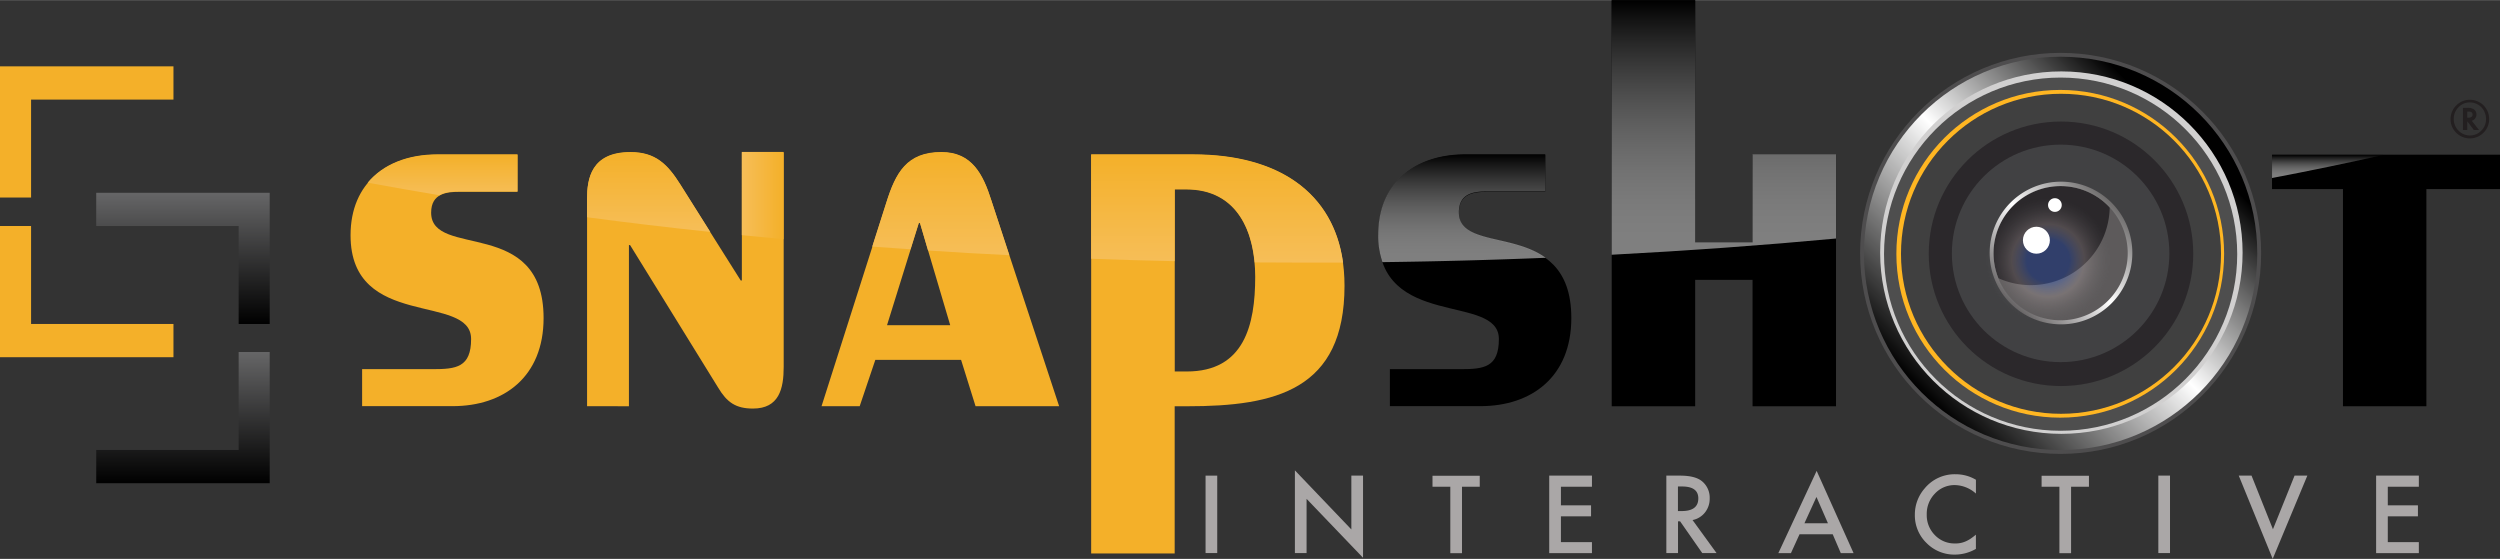 <?xml version="1.0" encoding="UTF-8"?> <svg xmlns="http://www.w3.org/2000/svg" xmlns:xlink="http://www.w3.org/1999/xlink" id="Layer_1" data-name="Layer 1" viewBox="0 0 925.11 206.77" width="161px" height="36px"><rect x="0" y="0" width="925.11" height="206.77" fill="#333333" stroke="none"/> <defs> <style>.cls-1{fill:#aaa7a7;}.cls-17,.cls-2{fill:#f4b029;}.cls-2,.cls-3,.cls-4{fill-rule:evenodd;}.cls-3{fill:url(#linear-gradient);}.cls-4{fill:url(#linear-gradient-2);}.cls-5{fill:#4e4d4e;}.cls-6{fill:url(#linear-gradient-3);}.cls-7{fill:#d1d0d0;}.cls-8{fill:#4e4e4e;}.cls-9{fill:#ffb622;}.cls-10{fill:#404040;}.cls-11{fill:#2b282b;}.cls-12{fill:#414143;}.cls-13{fill:#5d5a5b;}.cls-14{fill:url(#linear-gradient-4);}.cls-15{opacity:0.3;fill:url(#radial-gradient);}.cls-16{fill:#fff;}.cls-18{fill:url(#linear-gradient-5);}.cls-19{fill:url(#linear-gradient-6);}.cls-20{fill:url(#linear-gradient-7);}.cls-21{fill:url(#linear-gradient-8);}.cls-22{fill:url(#linear-gradient-9);}.cls-23{fill:url(#linear-gradient-10);}.cls-24{fill:url(#linear-gradient-11);}.cls-25{fill:url(#linear-gradient-12);}.cls-26{fill:#231f20;}</style> <linearGradient id="linear-gradient" x1="67.71" y1="119.84" x2="67.71" y2="71.3" gradientUnits="userSpaceOnUse"> <stop offset="0"></stop> <stop offset="1" stop-color="#666667"></stop> </linearGradient> <linearGradient id="linear-gradient-2" x1="67.71" y1="178.77" x2="67.71" y2="130.22" xlink:href="#linear-gradient"></linearGradient> <linearGradient id="linear-gradient-3" x1="711.06" y1="145.18" x2="813.98" y2="42.27" gradientUnits="userSpaceOnUse"> <stop offset="0"></stop> <stop offset="0.5" stop-color="#fff"></stop> <stop offset="0.93"></stop> </linearGradient> <linearGradient id="linear-gradient-4" x1="744" y1="112.17" x2="781.33" y2="74.84" gradientUnits="userSpaceOnUse"> <stop offset="0" stop-color="#656263"></stop> <stop offset="0.5" stop-color="#fff"></stop> <stop offset="1" stop-color="#6e6c6c"></stop> </linearGradient> <radialGradient id="radial-gradient" cx="757.86" cy="96.33" r="26.43" gradientUnits="userSpaceOnUse"> <stop offset="0.3" stop-color="#3f76ff"></stop> <stop offset="0.51" stop-color="#e0cdcf" stop-opacity="0.7"></stop> <stop offset="0.87" stop-color="#828282" stop-opacity="0"></stop> </radialGradient> <linearGradient id="linear-gradient-5" x1="163.78" y1="72.13" x2="163.78" y2="56.98" gradientUnits="userSpaceOnUse"> <stop offset="0" stop-color="#f6be58"></stop> <stop offset="1" stop-color="#f4b029"></stop> </linearGradient> <linearGradient id="linear-gradient-6" x1="348.15" y1="94.33" x2="348.15" y2="56.12" xlink:href="#linear-gradient-5"></linearGradient> <linearGradient id="linear-gradient-7" x1="450.37" y1="97.07" x2="450.37" y2="56.98" xlink:href="#linear-gradient-5"></linearGradient> <linearGradient id="linear-gradient-8" x1="541.01" y1="96.89" x2="541.01" y2="56.98" gradientUnits="userSpaceOnUse"> <stop offset="0" stop-color="#fff" stop-opacity="0.5"></stop> <stop offset="1"></stop> </linearGradient> <linearGradient id="linear-gradient-9" x1="240.04" y1="85.7" x2="240.04" y2="56.12" xlink:href="#linear-gradient-5"></linearGradient> <linearGradient id="linear-gradient-10" x1="637.91" y1="94.15" x2="637.91" y2="-0.07" xlink:href="#linear-gradient-8"></linearGradient> <linearGradient id="linear-gradient-11" x1="861.29" y1="65.76" x2="861.29" y2="57.23" xlink:href="#linear-gradient-8"></linearGradient> <linearGradient id="linear-gradient-12" x1="274.51" y1="72.26" x2="289.95" y2="72.26" xlink:href="#linear-gradient-5"></linearGradient> </defs> <title>logo_ssi_color</title> <path class="cls-1" d="M450.43,175.89v28.65h-4.32V175.89h4.32Z" transform="translate(0 0.07)"></path> <path class="cls-1" d="M479.17,204.54v-30.6l20.89,21.86V175.89h4.32v30.39l-20.89-21.8v20.06h-4.32Z" transform="translate(0 0.07)"></path> <path class="cls-1" d="M541,180v24.59h-4.32V180h-6.59v-4.06h17.48V180H541Z" transform="translate(0 0.07)"></path> <path class="cls-1" d="M589.09,180H577.61v6.88h11.15v4.06H577.61v9.57h11.48v4.06H573.28V175.89h15.81V180Z" transform="translate(0 0.07)"></path> <path class="cls-1" d="M626.32,192.33l8.87,12.21H629.9l-8.18-11.73h-0.78v11.73h-4.32V175.89h5.06q5.68,0,8.2,2.13a7.84,7.84,0,0,1,2.78,6.27,8.14,8.14,0,0,1-1.74,5.23A7.77,7.77,0,0,1,626.32,192.33ZM620.94,189h1.37q6.14,0,6.14-4.69,0-4.4-6-4.4h-1.54V189Z" transform="translate(0 0.07)"></path> <path class="cls-1" d="M678.18,197.58H665.91l-3.19,7h-4.66l14.18-30.45,13.67,30.45h-4.73Zm-1.76-4.06-4.25-9.74-4.45,9.74h8.7Z" transform="translate(0 0.07)"></path> <path class="cls-1" d="M731.18,177.42v5.11a12,12,0,0,0-7.76-3.14,9.87,9.87,0,0,0-7.44,3.17,10.7,10.7,0,0,0-3,7.72,10.44,10.44,0,0,0,3,7.61,10,10,0,0,0,7.46,3.1,9.14,9.14,0,0,0,3.88-.74,11.13,11.13,0,0,0,1.85-1,21.48,21.48,0,0,0,2-1.52V203a15.56,15.56,0,0,1-7.79,2.11,14.38,14.38,0,0,1-10.48-4.29,14.21,14.21,0,0,1-4.32-10.43,14.71,14.71,0,0,1,3.62-9.76,14.41,14.41,0,0,1,11.52-5.25A14.68,14.68,0,0,1,731.18,177.42Z" transform="translate(0 0.07)"></path> <path class="cls-1" d="M766.39,180v24.59h-4.32V180h-6.59v-4.06H773V180h-6.57Z" transform="translate(0 0.07)"></path> <path class="cls-1" d="M803,175.89v28.65h-4.32V175.89H803Z" transform="translate(0 0.07)"></path> <path class="cls-1" d="M833.17,175.89l7.92,19.85,8-19.85h4.73L841,206.69l-12.56-30.8h4.73Z" transform="translate(0 0.07)"></path> <path class="cls-1" d="M895.08,180H883.59v6.88h11.15v4.06H883.59v9.57h11.49v4.06H879.27V175.89h15.81V180Z" transform="translate(0 0.07)"></path> <polygon class="cls-2" points="64.19 24.51 11.5 24.51 0 24.51 0 36.81 0 73.05 11.5 73.05 11.5 36.81 64.19 36.81 64.19 24.51"></polygon> <polygon class="cls-3" points="88.31 71.3 35.61 71.3 35.61 83.59 88.31 83.59 88.31 119.84 99.8 119.84 99.8 83.59 99.8 71.3 88.31 71.3"></polygon> <polygon class="cls-4" points="88.31 166.47 35.61 166.47 35.61 178.77 88.31 178.77 99.8 178.77 99.8 166.47 99.8 130.22 88.31 130.22 88.31 166.47"></polygon> <polygon class="cls-2" points="64.19 132.14 11.5 132.14 0 132.14 0 119.84 0 83.59 11.5 83.59 11.5 119.84 64.19 119.84 64.19 132.14"></polygon> <circle class="cls-5" cx="762.52" cy="93.72" r="74.2"></circle> <circle class="cls-6" cx="762.52" cy="93.72" r="72.77"></circle> <circle class="cls-7" cx="762.8" cy="93.44" r="67.06"></circle> <circle class="cls-8" cx="762.52" cy="94.01" r="65.35"></circle> <circle class="cls-9" cx="762.38" cy="93.87" r="60.64"></circle> <circle class="cls-10" cx="762.66" cy="93.87" r="59.21"></circle> <circle class="cls-11" cx="762.66" cy="93.87" r="48.94"></circle> <circle class="cls-12" cx="762.52" cy="93.72" r="40.24"></circle> <circle class="cls-13" cx="762.69" cy="93.81" r="25"></circle> <path class="cls-11" d="M780.68,76.64a24.83,24.83,0,0,0-41.2,26.18A29.2,29.2,0,0,0,780.68,76.64Z" transform="translate(0 0.07)"></path> <path class="cls-14" d="M762.66,67.11a26.4,26.4,0,1,0,26.4,26.4A26.4,26.4,0,0,0,762.66,67.11Zm-0.14,51.3a24.83,24.83,0,1,1,24.83-24.83A24.83,24.83,0,0,1,762.52,118.41Z" transform="translate(0 0.07)"></path> <circle class="cls-15" cx="757.86" cy="96.33" r="26.43"></circle> <circle class="cls-16" cx="753.56" cy="88.85" r="4.99"></circle> <circle class="cls-16" cx="760.4" cy="75.83" r="2.54"></circle> <path class="cls-17" d="M170.26,70.86c-4.72,0-10.72.43-10.72,7.72,0,17.16,41.61,1.29,41.61,39,0,21.66-14.59,32.6-33.68,32.6H134V136.49h26.17c8.58,0,14.16-.64,14.16-11.15,0-17.16-44.61-3.22-44.61-38.39,0-19.52,13.73-29.81,32.17-29.81h29.6V70.86H170.26Z" transform="translate(0 0.07)"></path> <path class="cls-17" d="M290,135.63c0,8.15-1.72,15.44-11.37,15.44-6.43,0-9.65-2.36-12.87-7.72l-32.6-52.77h-0.43v59.63H217.24V73.64c0-7.51,1.5-17.37,16.09-17.37,9.22,0,13.73,4.5,18.45,12l22.31,35.39h0.43V56.27H290v79.36Z" transform="translate(0 0.07)"></path> <path class="cls-17" d="M304,150.22l24-75.29c3.43-10.94,7.51-18.66,20.38-18.66,11.37,0,15.44,8.37,18.45,17.8l25.1,76.14H361l-5.36-17.16H323.91l-5.79,17.16H304Zm24.24-30h23.38L340.43,82.44H340Z" transform="translate(0 0.07)"></path> <path class="cls-17" d="M403.78,204.69V57.13h37.75c35,0,56,17.37,56,48.48,0,38.61-25.53,44.61-58.13,44.61h-4.72v54.47H403.78Zm30.89-67.34h4.5c21.23,0,25.31-17.16,25.31-35C464.48,85.66,457.83,70,439,70h-4.29v67.35Z" transform="translate(0 0.07)"></path> <path d="M550.57,70.86c-4.72,0-10.72.43-10.72,7.72,0,17.16,41.61,1.29,41.61,39,0,21.66-14.59,32.6-33.68,32.6H514.32V136.49h26.17c8.58,0,14.16-.64,14.16-11.15,0-17.16-44.61-3.22-44.61-38.39,0-19.52,13.73-29.81,32.17-29.81h29.6V70.86H550.57Z" transform="translate(0 0.07)"></path> <path d="M596.4,150.22V0.07h30.89V89.73h21.23V57.13h30.89v93.09H648.52V103.46H627.29v46.76H596.4Z" transform="translate(0 0.07)"></path> <path d="M840.75,57.13h84.36V69.86H897.87v80.36H867V69.86H840.75V57.13Z" transform="translate(0 0.07)"></path> <path class="cls-18" d="M170.26,70.71c-2.56,0-5.49.14-7.65,1.42q-13.45-2.24-26.55-4.65C141.81,60.55,151,57,161.9,57h29.6V70.71H170.26Z" transform="translate(0 0.07)"></path> <path class="cls-19" d="M366.81,73.93c-3-9.44-7.08-17.8-18.45-17.8-12.87,0-16.94,7.72-20.38,18.66l-5.22,16.35q7,0.53,14.15,1L340,82.29h0.43l3,10.3q14.92,1,30.06,1.73Z" transform="translate(0 0.07)"></path> <path class="cls-20" d="M441.53,57H403.78V95.64q15.34,0.56,30.89.89V69.85H439c16.88,0,24,12.53,25.29,27.14q9.44,0.08,18.94.08,6.9,0,13.77,0C493.43,71.23,473.2,57,441.53,57Z" transform="translate(0 0.07)"></path> <path class="cls-21" d="M539.84,78.43c0-7.29,6-7.72,10.72-7.72H571.8V57H542.2C523.76,57,510,67.28,510,86.8a30.15,30.15,0,0,0,1.56,10.09q30.56-.39,60.4-1.61C559.71,86.38,539.84,90.29,539.84,78.43Z" transform="translate(0 0.07)"></path> <path class="cls-22" d="M251.77,68.14c-4.72-7.51-9.22-12-18.45-12-14.59,0-16.09,9.87-16.09,17.37v6.76q22.42,3,45.6,5.44Z" transform="translate(0 0.07)"></path> <path class="cls-23" d="M596.4-.07V94.15q42.42-2.22,83-6V57H648.52v32.6H627.29V-0.07H596.4Z" transform="translate(0 0.07)"></path> <path class="cls-24" d="M840.75,57.23v8.53q21-4,41.09-8.53H840.75Z" transform="translate(0 0.07)"></path> <path class="cls-25" d="M290,56.12H274.51V86.9q7.68,0.77,15.44,1.49V56.12Z" transform="translate(0 0.07)"></path> <path class="cls-26" d="M921.1,43.89A6.92,6.92,0,0,1,919,49a7.12,7.12,0,0,1-10.1,0,6.93,6.93,0,0,1-2.08-5.08,6.69,6.69,0,0,1,.68-3,7,7,0,0,1,1.91-2.46,6.85,6.85,0,0,1,4.48-1.65,7,7,0,0,1,3,.62A6.81,6.81,0,0,1,919.93,40,7,7,0,0,1,921.1,43.89Zm-7.18-6.1a5.62,5.62,0,0,0-4.18,1.8A6,6,0,0,0,908,43.88a6,6,0,0,0,1.75,4.34,5.88,5.88,0,0,0,8.46,0,6,6,0,0,0,1.74-4.34,6.56,6.56,0,0,0-.69-2.81,5.72,5.72,0,0,0-1.8-2.16A6,6,0,0,0,913.92,37.79Zm0.75,6.79L917.35,48h-1.92L913,44.76V48H911.4V39.79H913a4.13,4.13,0,0,1,2.52.61,2.28,2.28,0,0,1,.88,1.86,2.41,2.41,0,0,1-.47,1.43,2.25,2.25,0,0,1-1.2.85ZM913,43.45h0.27q1.69,0,1.69-1.17t-1.64-1.09H913v2.25Z" transform="translate(0 0.07)"></path> </svg> 